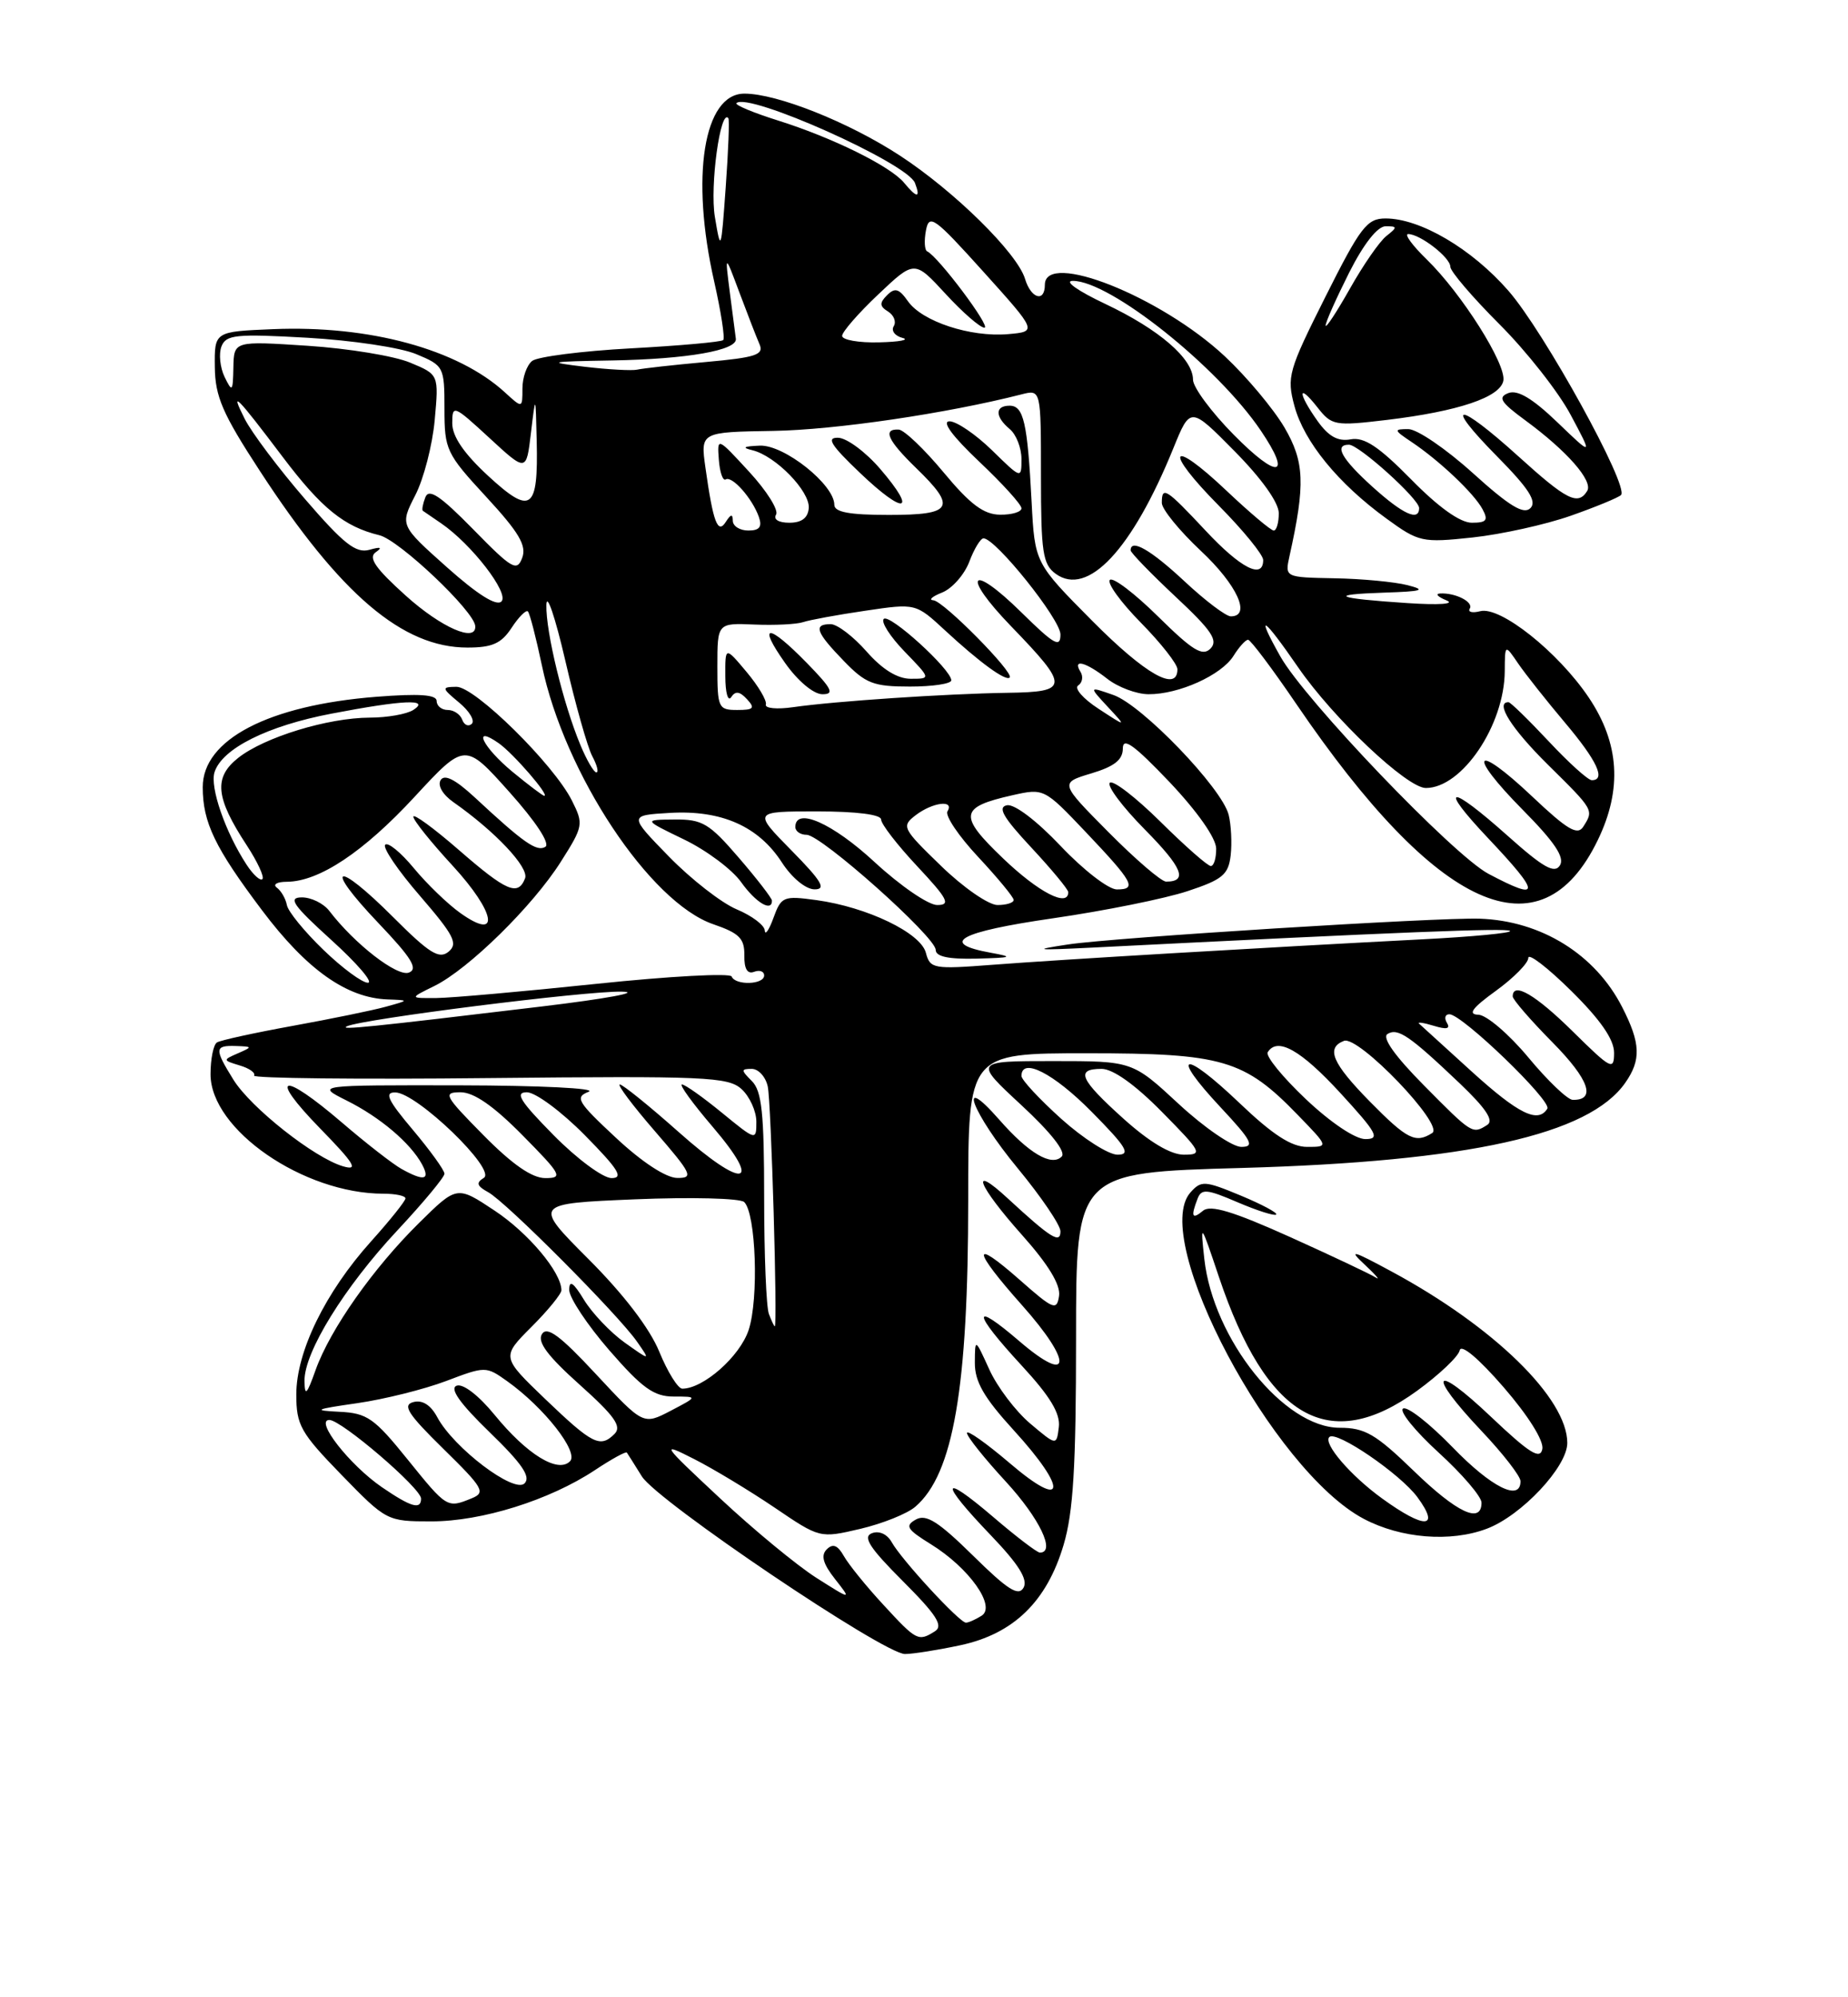 <?xml version="1.0" encoding="UTF-8" standalone="no"?>
<!DOCTYPE svg PUBLIC "-//W3C//DTD SVG 1.1//EN" "http://www.w3.org/Graphics/SVG/1.1/DTD/svg11.dtd" >
<svg xmlns="http://www.w3.org/2000/svg" xmlns:xlink="http://www.w3.org/1999/xlink" version="1.1" viewBox="0 0 237 256">
 <g >
 <path fill="currentColor"
d=" M 123.18 210.87 C 129.99 209.41 134.25 205.27 136.40 198.02 C 137.65 193.83 138.00 187.95 138.00 171.47 C 138.00 150.29 138.00 150.29 159.25 149.70 C 188.33 148.88 203.77 145.45 208.43 138.79 C 210.49 135.85 210.41 133.72 208.04 129.09 C 204.59 122.32 197.65 118.02 189.77 117.75 C 184.32 117.57 142.88 120.16 137.00 121.05 C 132.30 121.76 132.74 121.82 140.00 121.46 C 179.86 119.45 193.25 118.92 193.66 119.32 C 193.92 119.58 188.81 120.07 182.31 120.40 C 162.36 121.43 135.69 123.01 127.29 123.66 C 119.70 124.24 119.28 124.17 118.74 122.12 C 118.07 119.56 111.22 116.27 104.71 115.37 C 100.48 114.79 100.19 114.91 99.20 117.63 C 98.63 119.21 98.12 119.94 98.08 119.26 C 98.04 118.58 96.41 117.36 94.47 116.55 C 92.54 115.74 88.63 112.70 85.79 109.79 C 80.63 104.50 80.63 104.50 85.93 104.19 C 92.54 103.81 97.28 105.91 100.28 110.55 C 101.56 112.52 103.33 113.98 104.46 113.99 C 106.01 114.00 105.39 112.95 101.50 109.00 C 96.58 104.00 96.58 104.00 104.79 104.00 C 109.82 104.00 113.00 104.40 113.00 105.04 C 113.00 105.62 115.09 108.32 117.64 111.04 C 121.57 115.24 121.96 116.00 120.19 116.00 C 119.05 116.00 115.44 113.52 112.17 110.50 C 106.78 105.51 102.00 103.39 102.00 106.00 C 102.00 106.55 102.65 107.00 103.45 107.00 C 105.31 107.00 120.00 120.09 120.00 121.75 C 120.00 122.61 121.64 122.96 125.25 122.87 C 129.81 122.75 130.05 122.66 127.08 122.12 C 120.34 120.90 122.96 119.45 135.04 117.70 C 141.68 116.74 149.44 115.17 152.30 114.22 C 156.79 112.74 157.54 112.11 157.83 109.63 C 158.01 108.05 157.89 105.71 157.57 104.43 C 156.71 101.01 146.46 90.35 142.79 89.08 C 139.63 87.97 139.63 87.97 142.06 90.59 C 144.50 93.21 144.50 93.21 140.89 90.85 C 138.90 89.56 137.73 88.21 138.27 87.86 C 138.81 87.51 138.95 86.72 138.57 86.11 C 137.50 84.39 139.24 84.84 142.00 87.00 C 143.38 88.08 145.75 88.97 147.28 88.98 C 151.16 89.01 156.64 86.54 158.19 84.07 C 158.90 82.93 159.74 82.00 160.06 82.00 C 160.38 82.00 163.17 85.71 166.26 90.25 C 184.34 116.80 197.60 122.78 204.91 107.68 C 208.07 101.16 207.69 95.26 203.75 89.40 C 199.82 83.56 192.40 77.66 189.83 78.34 C 188.82 78.60 188.22 78.45 188.49 78.01 C 189.02 77.16 186.63 75.95 184.67 76.07 C 184.03 76.11 184.40 76.50 185.50 76.95 C 186.66 77.42 184.57 77.57 180.50 77.30 C 171.23 76.69 170.14 76.20 177.50 75.96 C 182.44 75.80 182.97 75.63 180.50 75.00 C 178.85 74.58 174.64 74.18 171.13 74.12 C 164.77 74.00 164.77 74.00 165.38 71.25 C 167.42 62.05 167.30 59.19 164.72 54.78 C 163.31 52.39 159.88 48.29 157.08 45.67 C 148.87 38.00 134.00 32.09 134.00 36.50 C 134.00 38.80 132.22 38.28 131.46 35.75 C 130.47 32.45 122.40 24.50 115.39 19.93 C 108.83 15.65 99.65 12.00 95.47 12.00 C 90.24 12.00 88.53 22.64 91.60 36.12 C 92.47 39.98 92.99 43.34 92.75 43.59 C 92.50 43.83 87.17 44.31 80.90 44.65 C 74.63 44.99 68.94 45.72 68.25 46.26 C 67.56 46.80 67.00 48.39 67.00 49.80 C 67.00 52.35 67.00 52.35 64.75 50.29 C 58.72 44.76 47.36 41.67 35.00 42.19 C 27.50 42.50 27.50 42.50 27.55 47.04 C 27.59 50.83 28.54 53.03 33.32 60.35 C 43.65 76.21 51.64 83.00 59.94 83.00 C 63.13 83.00 64.29 82.48 65.61 80.47 C 66.52 79.08 67.47 78.13 67.70 78.37 C 67.94 78.61 68.74 81.71 69.49 85.26 C 72.39 99.17 83.35 115.69 91.50 118.47 C 94.82 119.61 95.49 120.29 95.46 122.45 C 95.43 124.18 95.85 124.89 96.71 124.56 C 97.42 124.29 98.00 124.50 98.00 125.03 C 98.00 126.22 94.30 126.33 93.83 125.16 C 93.65 124.70 85.85 125.12 76.50 126.10 C 67.15 127.08 57.92 127.90 56.00 127.92 C 52.50 127.95 52.50 127.95 55.70 126.38 C 60.10 124.21 68.32 116.14 71.92 110.46 C 74.81 105.91 74.86 105.63 73.35 102.62 C 71.01 97.95 60.89 87.99 58.53 88.03 C 56.61 88.06 56.62 88.17 58.89 90.06 C 60.21 91.15 60.93 92.38 60.50 92.78 C 60.08 93.17 59.53 92.94 59.28 92.25 C 59.03 91.56 58.20 91.00 57.42 91.00 C 56.64 91.00 56.00 90.48 56.00 89.85 C 56.00 89.03 53.77 88.88 48.25 89.31 C 34.43 90.40 26.00 94.79 26.00 100.89 C 26.00 105.41 27.56 108.65 33.61 116.68 C 39.32 124.27 44.45 127.91 49.71 128.10 C 52.50 128.20 52.50 128.20 49.50 129.03 C 47.85 129.49 42.48 130.59 37.58 131.48 C 32.67 132.37 28.28 133.33 27.83 133.61 C 27.37 133.89 27.00 135.73 27.00 137.69 C 27.00 144.78 38.92 153.00 49.18 153.00 C 50.73 153.00 52.00 153.27 52.00 153.60 C 52.00 153.93 50.01 156.42 47.58 159.12 C 41.72 165.64 38.00 173.25 38.00 178.73 C 38.00 182.67 38.54 183.63 43.80 189.04 C 49.55 194.95 49.64 195.00 55.32 195.00 C 61.79 195.00 70.47 192.28 76.28 188.44 C 78.43 187.01 80.28 186.00 80.39 186.18 C 80.51 186.35 81.38 187.73 82.32 189.24 C 84.31 192.42 113.34 212.00 116.06 212.00 C 117.07 212.00 120.28 211.49 123.18 210.87 Z  M 190.68 195.94 C 195.12 194.27 201.00 188.01 201.00 184.95 C 201.00 179.23 191.59 170.05 178.50 162.99 C 173.38 160.22 172.87 160.10 175.05 162.12 C 176.45 163.43 177.07 164.16 176.43 163.74 C 175.79 163.32 170.83 160.98 165.42 158.54 C 158.15 155.27 155.24 154.39 154.29 155.18 C 152.88 156.35 152.69 155.96 153.58 153.65 C 154.08 152.34 154.75 152.39 158.72 154.10 C 161.23 155.17 163.45 155.88 163.67 155.67 C 163.88 155.46 161.82 154.36 159.10 153.23 C 154.50 151.32 154.05 151.29 152.67 152.84 C 147.41 158.75 163.24 188.53 174.91 194.68 C 179.67 197.19 186.02 197.70 190.68 195.94 Z  M 99.00 115.44 C 99.00 115.13 97.09 112.65 94.75 109.94 C 90.96 105.53 90.07 105.00 86.50 105.04 C 82.50 105.07 82.50 105.07 87.73 107.60 C 90.61 108.99 93.90 111.45 95.05 113.07 C 96.92 115.69 99.00 116.94 99.00 115.44 Z  M 201.43 66.11 C 204.65 64.98 207.55 63.78 207.89 63.45 C 208.97 62.36 198.00 42.46 193.44 37.26 C 188.74 31.88 182.14 28.00 177.69 28.00 C 175.31 28.00 174.48 29.08 169.98 38.04 C 165.23 47.51 165.00 48.30 166.01 52.05 C 167.25 56.63 171.62 61.98 177.81 66.47 C 181.96 69.49 182.38 69.58 188.85 68.89 C 192.55 68.49 198.21 67.24 201.43 66.11 Z  M 113.29 205.69 C 111.10 203.33 108.82 200.51 108.22 199.44 C 107.43 198.05 106.82 197.80 106.03 198.58 C 105.25 199.36 105.54 200.42 107.08 202.38 C 109.22 205.10 109.22 205.10 104.69 202.23 C 102.21 200.65 96.64 196.06 92.33 192.03 C 84.79 184.99 84.67 184.80 89.00 187.00 C 91.47 188.25 96.12 191.06 99.32 193.22 C 105.14 197.17 105.14 197.17 110.32 195.96 C 113.17 195.29 116.35 194.02 117.39 193.12 C 122.27 188.93 124.17 177.88 124.17 153.77 C 124.17 135.00 124.17 135.00 139.40 135.00 C 156.79 135.00 159.57 135.81 166.45 142.92 C 170.41 147.00 170.41 147.00 167.63 147.00 C 165.62 147.00 163.21 145.44 158.92 141.34 C 151.70 134.46 149.95 134.89 156.54 141.93 C 160.54 146.21 160.95 147.00 159.19 147.00 C 158.05 147.00 154.44 144.53 151.17 141.50 C 145.23 136.00 145.23 136.00 135.06 136.00 C 124.89 136.00 124.89 136.00 130.99 141.65 C 134.80 145.18 136.74 147.66 136.16 148.24 C 134.85 149.55 131.93 147.82 128.14 143.50 C 122.59 137.18 124.66 142.65 130.50 149.72 C 133.53 153.39 136.00 157.03 136.00 157.82 C 136.00 159.47 134.77 158.70 129.25 153.61 C 124.26 149.00 125.39 151.92 131.07 158.29 C 134.45 162.08 136.03 164.68 135.82 166.10 C 135.53 168.03 135.10 167.86 130.75 164.02 C 124.53 158.54 124.69 160.13 131.07 167.29 C 137.62 174.64 137.41 177.63 130.75 171.92 C 124.54 166.59 124.69 168.17 131.04 175.04 C 134.68 178.98 136.00 181.17 135.79 182.91 C 135.50 185.31 135.50 185.31 132.11 182.45 C 130.24 180.87 127.89 177.76 126.88 175.54 C 125.04 171.50 125.04 171.50 125.02 174.67 C 125.01 177.09 126.18 179.13 130.00 183.31 C 137.01 190.98 136.69 193.69 129.50 187.54 C 126.47 184.96 124.00 183.22 124.01 183.67 C 124.01 184.13 126.26 186.94 129.01 189.92 C 133.32 194.61 135.43 199.00 133.36 199.00 C 133.00 199.00 130.30 196.94 127.36 194.42 C 120.60 188.65 120.44 189.87 127.05 196.76 C 130.64 200.50 131.85 202.44 131.27 203.49 C 130.62 204.65 129.24 203.78 124.79 199.39 C 120.33 195.01 118.78 194.03 117.46 194.76 C 116.02 195.57 116.30 196.02 119.37 197.92 C 124.28 200.95 127.79 205.89 125.89 207.09 C 125.13 207.57 124.22 207.98 123.88 207.98 C 123.07 208.00 115.61 199.92 114.35 197.65 C 113.77 196.63 112.74 196.16 111.81 196.52 C 110.61 196.98 111.52 198.39 115.78 202.65 C 120.10 206.97 121.01 208.38 119.91 209.08 C 117.77 210.43 117.55 210.32 113.29 205.69 Z  M 48.98 190.62 C 44.83 187.77 40.31 182.00 42.24 182.00 C 43.78 182.00 54.00 190.75 54.00 192.08 C 54.00 193.55 52.71 193.17 48.98 190.62 Z  M 52.28 187.07 C 47.99 181.75 47.09 181.12 43.50 180.95 C 40.05 180.78 40.36 180.63 45.81 179.85 C 49.28 179.35 54.41 178.07 57.21 177.01 C 62.25 175.10 62.33 175.10 65.03 177.02 C 69.79 180.41 74.27 186.13 73.10 187.30 C 71.54 188.86 67.59 186.43 63.44 181.36 C 61.38 178.84 59.37 177.30 58.56 177.61 C 57.63 177.97 58.97 179.87 62.79 183.57 C 66.95 187.60 68.11 189.29 67.27 190.13 C 65.94 191.46 58.19 185.59 56.08 181.65 C 55.24 180.08 54.17 179.40 53.01 179.71 C 51.57 180.09 52.31 181.24 56.86 185.70 C 61.98 190.72 62.32 191.30 60.50 192.04 C 57.35 193.33 57.32 193.31 52.28 187.07 Z  M 69.90 179.30 C 64.31 173.93 64.31 173.93 68.15 170.08 C 70.27 167.97 72.00 165.84 72.00 165.37 C 71.99 163.07 67.75 158.02 63.42 155.16 C 58.60 151.96 58.60 151.96 53.76 156.73 C 47.86 162.54 42.34 170.38 40.47 175.61 C 39.35 178.77 39.08 179.03 39.05 177.00 C 39.00 173.32 44.16 164.97 51.00 157.66 C 54.30 154.13 57.00 150.88 57.00 150.44 C 57.00 149.99 55.17 147.46 52.94 144.81 C 49.73 141.01 49.26 140.00 50.69 140.02 C 53.44 140.04 63.71 149.94 62.05 150.97 C 61.02 151.60 61.15 152.01 62.61 152.81 C 64.89 154.04 79.29 168.50 81.70 171.97 C 83.42 174.43 83.42 174.43 80.11 172.08 C 78.29 170.78 75.95 168.32 74.90 166.61 C 73.53 164.36 73.01 164.01 73.00 165.33 C 73.00 166.33 75.32 169.82 78.15 173.08 C 82.36 177.92 83.86 179.00 86.40 179.00 C 89.50 179.00 89.50 179.00 86.00 180.83 C 82.50 182.65 82.50 182.65 76.43 176.13 C 71.82 171.17 70.15 169.94 69.50 171.00 C 68.88 172.00 70.25 173.82 74.34 177.48 C 78.80 181.47 79.77 182.83 78.82 183.78 C 76.97 185.63 75.98 185.12 69.90 179.30 Z  M 84.55 173.25 C 83.32 170.25 79.97 165.88 75.48 161.39 C 68.37 154.27 68.37 154.27 81.43 153.72 C 88.64 153.42 94.92 153.58 95.44 154.07 C 96.95 155.52 97.33 166.47 96.01 170.47 C 94.89 173.86 90.21 177.99 87.50 177.99 C 86.95 177.99 85.62 175.86 84.55 173.25 Z  M 98.61 168.42 C 98.27 167.55 98.00 160.83 98.00 153.49 C 98.00 142.69 97.70 139.84 96.43 138.57 C 95.02 137.16 95.01 137.00 96.41 137.00 C 97.26 137.00 98.19 138.01 98.46 139.25 C 98.90 141.21 99.74 170.01 99.36 170.00 C 99.28 170.00 98.94 169.29 98.61 168.42 Z  M 51.50 149.83 C 50.40 149.22 46.95 146.54 43.83 143.86 C 36.10 137.24 34.32 137.72 41.03 144.61 C 45.47 149.16 46.03 150.08 44.00 149.49 C 40.32 148.42 32.15 141.97 29.93 138.38 C 27.47 134.42 27.51 133.98 30.25 134.07 C 32.40 134.14 32.41 134.18 30.50 135.01 C 28.55 135.86 28.56 135.90 30.74 136.56 C 31.97 136.92 32.80 137.51 32.58 137.86 C 32.37 138.21 45.92 138.36 62.69 138.18 C 90.42 137.90 93.37 138.02 95.10 139.59 C 96.14 140.54 97.00 142.42 97.00 143.78 C 97.00 146.22 96.97 146.21 92.58 142.62 C 90.15 140.63 87.85 139.00 87.46 139.00 C 87.07 139.00 88.84 141.44 91.40 144.43 C 97.96 152.11 95.36 152.50 87.03 145.09 C 83.26 141.74 79.86 139.00 79.49 139.00 C 79.11 139.00 81.14 141.70 84.00 145.00 C 88.74 150.48 88.99 151.00 86.85 150.98 C 85.42 150.97 82.34 148.96 79.00 145.84 C 74.03 141.21 73.69 140.64 75.50 139.93 C 76.60 139.49 69.17 139.13 59.00 139.11 C 40.50 139.08 40.50 139.08 44.44 141.05 C 48.74 143.19 52.64 146.50 54.13 149.25 C 55.20 151.25 54.38 151.43 51.50 149.83 Z  M 62.00 145.50 C 56.98 140.42 56.76 140.00 59.07 140.00 C 60.77 140.00 63.30 141.75 67.00 145.50 C 72.02 150.58 72.24 151.00 69.93 151.00 C 68.23 151.00 65.70 149.25 62.00 145.50 Z  M 71.00 145.50 C 66.70 141.14 65.98 140.00 67.57 140.00 C 68.67 140.00 72.01 142.47 75.00 145.50 C 79.30 149.86 80.02 151.00 78.43 151.00 C 77.33 151.00 73.99 148.53 71.00 145.50 Z  M 136.11 143.41 C 133.30 140.88 131.00 138.41 131.00 137.91 C 131.00 135.46 135.12 137.56 140.00 142.50 C 144.49 147.04 145.06 148.00 143.32 148.00 C 142.16 148.00 138.92 145.93 136.11 143.41 Z  M 144.11 143.41 C 138.46 138.33 137.88 137.00 141.28 137.00 C 142.73 137.00 145.57 139.02 149.00 142.50 C 154.14 147.71 154.29 148.00 151.82 148.00 C 150.13 148.00 147.42 146.38 144.11 143.41 Z  M 167.46 140.87 C 164.48 138.05 162.28 135.35 162.58 134.87 C 163.81 132.88 166.81 134.56 171.91 140.11 C 176.61 145.23 177.03 146.00 175.10 146.00 C 173.80 146.00 170.63 143.87 167.46 140.87 Z  M 175.71 141.22 C 170.85 136.28 170.01 134.32 172.36 133.41 C 174.23 132.70 185.27 144.21 183.68 145.22 C 181.54 146.58 180.47 146.05 175.71 141.22 Z  M 182.62 139.12 C 178.89 135.36 177.21 132.99 177.94 132.53 C 179.27 131.71 180.76 132.73 187.24 138.89 C 190.56 142.06 191.61 143.63 190.74 144.18 C 188.84 145.39 188.81 145.38 182.62 139.12 Z  M 188.74 137.34 C 185.31 134.22 182.28 131.47 182.00 131.21 C 181.72 130.96 182.57 131.08 183.88 131.48 C 185.51 131.98 186.04 131.87 185.57 131.11 C 185.19 130.50 185.33 130.00 185.88 130.00 C 187.51 130.00 199.04 141.12 198.44 142.10 C 197.25 144.02 194.75 142.79 188.74 137.34 Z  M 196.00 135.53 C 193.53 132.56 190.64 130.09 189.60 130.06 C 188.20 130.02 188.78 129.21 191.85 126.99 C 194.13 125.34 196.00 123.44 196.00 122.78 C 196.00 122.11 198.47 124.01 201.50 127.00 C 205.25 130.70 207.00 133.23 207.00 134.93 C 207.00 137.26 206.63 137.06 201.72 132.22 C 196.94 127.50 194.00 125.78 194.00 127.72 C 194.00 128.11 196.30 130.77 199.12 133.62 C 203.81 138.37 204.74 141.04 201.69 140.97 C 201.04 140.96 198.47 138.51 196.00 135.53 Z  M 44.50 131.54 C 46.49 130.61 75.10 127.00 79.74 127.10 C 82.36 127.16 77.75 128.01 69.50 129.00 C 47.39 131.65 43.39 132.06 44.50 131.54 Z  M 41.48 121.75 C 39.05 119.41 36.94 116.83 36.79 116.00 C 36.63 115.17 36.05 114.17 35.50 113.77 C 34.95 113.36 35.53 113.02 36.79 113.02 C 40.93 112.99 46.62 109.21 53.17 102.13 C 59.63 95.15 59.63 95.15 65.32 101.51 C 68.73 105.32 70.58 108.14 69.94 108.54 C 68.84 109.21 67.17 108.05 60.87 102.19 C 58.39 99.90 57.00 99.19 56.51 99.99 C 56.09 100.67 56.77 101.85 58.14 102.81 C 63.50 106.56 67.86 111.19 67.34 112.57 C 66.44 114.90 64.97 114.27 58.83 108.93 C 55.62 106.14 53.00 104.23 53.01 104.68 C 53.01 105.13 55.27 107.95 58.04 110.95 C 63.59 116.98 64.21 120.71 59.04 117.03 C 57.41 115.87 54.73 113.28 53.07 111.27 C 51.41 109.26 49.76 107.91 49.40 108.27 C 49.04 108.63 51.05 111.59 53.87 114.84 C 58.22 119.88 58.77 120.94 57.53 121.98 C 56.32 122.98 55.07 122.20 50.42 117.55 C 43.03 110.16 41.37 110.79 48.50 118.28 C 52.79 122.78 53.66 124.19 52.44 124.66 C 50.95 125.23 45.49 121.01 42.23 116.75 C 41.49 115.79 39.90 115.01 38.69 115.02 C 36.89 115.04 37.57 116.02 42.50 120.49 C 45.80 123.48 47.91 125.94 47.19 125.96 C 46.47 125.98 43.90 124.09 41.48 121.75 Z  M 120.68 110.98 C 115.70 106.16 115.58 105.91 117.44 104.48 C 119.62 102.82 122.44 102.47 121.51 103.99 C 121.17 104.53 122.95 107.17 125.45 109.84 C 127.95 112.52 130.00 115.00 130.00 115.35 C 130.00 115.71 129.07 116.00 127.93 116.00 C 126.78 116.00 123.52 113.74 120.68 110.98 Z  M 128.68 110.06 C 122.88 104.52 123.03 103.46 129.83 101.93 C 133.87 101.02 133.93 101.05 139.20 106.60 C 145.36 113.09 145.86 114.00 143.23 114.00 C 142.16 114.00 138.93 111.50 136.04 108.45 C 132.96 105.20 130.11 103.03 129.14 103.21 C 127.90 103.46 128.65 104.76 132.25 108.62 C 134.86 111.42 137.00 114.00 137.00 114.35 C 137.00 116.34 133.20 114.38 128.68 110.06 Z  M 190.89 112.00 C 186.40 109.63 167.32 89.71 164.19 84.12 C 160.95 78.36 161.97 78.99 166.48 85.53 C 170.97 92.05 180.44 101.00 182.86 101.00 C 187.50 101.00 192.93 92.96 192.98 86.03 C 193.00 82.55 193.00 82.55 194.69 85.03 C 195.62 86.39 198.32 89.80 200.69 92.61 C 204.82 97.50 205.99 100.00 204.14 100.00 C 203.66 100.00 201.17 97.75 198.60 95.00 C 196.02 92.25 193.71 90.00 193.46 90.00 C 191.69 90.00 193.83 93.38 198.50 98.00 C 204.45 103.87 204.41 103.81 203.05 105.96 C 202.31 107.12 201.02 106.36 196.51 102.10 C 189.06 95.06 188.04 96.46 195.27 103.78 C 199.36 107.91 200.69 109.89 200.06 110.91 C 199.37 112.02 197.94 111.22 193.39 107.16 C 185.80 100.39 184.34 100.55 190.85 107.44 C 197.64 114.62 197.65 115.58 190.89 112.00 Z  M 31.63 110.84 C 28.90 106.67 26.90 100.90 27.51 98.98 C 28.47 95.95 34.28 93.04 42.51 91.47 C 51.69 89.71 55.24 89.55 53.00 91.00 C 52.17 91.53 49.67 91.98 47.43 91.98 C 42.04 92.00 33.93 94.48 30.56 97.13 C 27.38 99.64 27.62 102.21 31.64 108.34 C 33.02 110.45 33.93 112.41 33.65 112.68 C 33.38 112.95 32.47 112.12 31.63 110.84 Z  M 142.17 106.67 C 135.90 100.35 135.90 100.35 139.95 99.13 C 142.92 98.24 144.00 97.39 144.00 95.93 C 144.00 94.43 145.45 95.48 149.97 100.22 C 153.54 103.99 155.94 107.40 155.97 108.75 C 155.98 109.99 155.68 111.00 155.28 111.00 C 154.88 111.00 151.97 108.44 148.81 105.31 C 145.64 102.18 142.73 99.94 142.33 100.33 C 141.94 100.73 143.96 103.43 146.83 106.33 C 151.65 111.21 152.38 113.00 149.55 113.00 C 148.94 113.00 145.62 110.15 142.17 106.67 Z  M 65.73 98.93 C 61.89 95.76 60.47 92.81 63.96 95.26 C 65.83 96.57 70.53 102.00 69.80 102.00 C 69.61 102.00 67.78 100.62 65.73 98.93 Z  M 74.44 95.50 C 72.25 90.27 69.99 80.98 70.07 77.54 C 70.11 75.87 71.20 79.08 72.50 84.68 C 73.79 90.27 75.35 95.79 75.96 96.93 C 76.57 98.07 76.81 99.00 76.48 99.00 C 76.16 99.00 75.24 97.43 74.44 95.50 Z  M 92.00 85.43 C 92.00 79.85 92.00 79.85 96.75 80.05 C 99.36 80.16 102.17 80.02 103.00 79.74 C 103.83 79.46 107.41 78.80 110.97 78.28 C 117.44 77.32 117.44 77.32 121.20 80.80 C 125.63 84.90 128.99 87.35 129.49 86.84 C 130.10 86.24 120.97 77.00 119.70 76.94 C 119.04 76.90 119.55 76.45 120.84 75.94 C 122.12 75.42 123.68 73.65 124.31 72.00 C 124.93 70.35 125.75 69.00 126.13 69.00 C 127.68 69.00 136.00 79.38 136.00 81.32 C 136.00 83.08 135.20 82.63 131.02 78.52 C 124.41 72.01 123.20 73.58 129.67 80.27 C 137.20 88.06 137.16 88.69 129.16 88.80 C 121.31 88.92 107.07 89.87 101.72 90.64 C 99.64 90.94 98.06 90.79 98.22 90.30 C 98.37 89.81 97.26 87.93 95.75 86.13 C 93.00 82.85 93.00 82.85 93.02 86.67 C 93.02 88.78 93.36 89.99 93.77 89.36 C 94.30 88.54 94.86 88.60 95.79 89.61 C 96.87 90.77 96.66 91.00 94.54 91.00 C 92.12 91.00 92.00 90.73 92.00 85.43 Z  M 103.50 85.00 C 98.49 79.87 97.07 79.86 100.69 84.98 C 102.30 87.27 104.33 88.97 105.45 88.98 C 107.06 89.00 106.71 88.29 103.50 85.00 Z  M 122.00 87.20 C 122.00 85.81 114.07 78.60 113.34 79.33 C 112.95 79.71 114.16 81.60 116.01 83.51 C 119.39 87.00 119.39 87.00 116.80 87.00 C 115.09 87.00 113.16 85.81 111.13 83.50 C 109.44 81.58 107.37 80.00 106.53 80.00 C 104.27 80.00 104.64 81.03 108.20 84.70 C 111.02 87.62 112.01 88.00 116.70 88.00 C 119.61 88.00 122.00 87.64 122.00 87.20 Z  M 140.08 79.58 C 132.71 72.16 132.71 72.16 132.30 64.33 C 131.77 54.15 131.28 52.00 129.48 52.00 C 127.58 52.00 127.59 53.41 129.50 55.00 C 130.32 55.68 131.00 57.41 131.00 58.83 C 131.00 61.40 130.99 61.40 127.21 57.70 C 125.12 55.67 122.67 54.00 121.77 54.00 C 120.73 54.00 122.13 55.90 125.56 59.15 C 128.55 61.97 131.00 64.67 131.00 65.15 C 131.00 65.62 129.76 65.99 128.25 65.97 C 126.16 65.95 124.42 64.65 121.00 60.53 C 118.53 57.56 115.94 55.09 115.25 55.06 C 113.16 54.96 113.83 56.44 117.50 60.00 C 122.74 65.08 122.20 66.00 114.00 66.00 C 108.91 66.00 107.00 65.64 107.00 64.70 C 107.00 62.11 100.56 56.99 97.45 57.12 C 95.36 57.20 95.08 57.37 96.50 57.71 C 99.46 58.43 103.88 62.96 103.72 65.12 C 103.62 66.39 102.81 67.00 101.23 67.00 C 99.85 67.00 99.15 66.57 99.53 65.96 C 99.88 65.38 98.33 62.91 96.07 60.46 C 91.97 56.01 91.97 56.01 92.19 58.94 C 92.31 60.55 92.71 61.68 93.07 61.45 C 93.89 60.95 96.48 63.88 97.32 66.25 C 97.77 67.53 97.41 68.00 95.97 68.00 C 94.89 68.00 93.99 67.44 93.98 66.75 C 93.97 65.85 93.73 65.88 93.09 66.88 C 92.05 68.53 91.46 66.98 90.47 59.94 C 89.83 55.38 89.83 55.38 99.19 55.23 C 107.12 55.10 121.40 53.00 131.00 50.55 C 133.50 49.91 133.50 49.91 133.50 61.04 C 133.50 70.78 133.73 72.33 135.38 73.54 C 139.49 76.54 145.18 70.48 150.48 57.45 C 152.66 52.09 152.66 52.09 158.33 57.83 C 161.80 61.34 164.00 64.42 164.00 65.78 C 164.00 67.00 163.71 68.00 163.35 68.00 C 162.99 68.00 160.26 65.70 157.29 62.89 C 149.99 55.98 149.16 57.59 156.31 64.81 C 159.44 67.97 162.00 71.11 162.00 71.78 C 162.00 74.31 159.12 72.84 154.60 68.00 C 149.53 62.59 149.00 62.25 149.00 64.46 C 149.00 65.26 151.25 68.02 154.00 70.60 C 158.65 74.95 160.51 79.00 157.85 79.00 C 157.22 79.00 154.54 76.97 151.90 74.50 C 147.59 70.48 145.00 68.99 145.00 70.54 C 145.00 70.84 147.59 73.51 150.75 76.47 C 155.40 80.81 156.26 82.09 155.24 83.13 C 154.22 84.17 152.95 83.39 148.52 79.02 C 145.51 76.05 142.73 73.94 142.34 74.33 C 141.94 74.72 143.73 77.19 146.31 79.81 C 148.89 82.43 151.00 85.12 151.00 85.78 C 151.00 88.77 146.88 86.43 140.08 79.58 Z  M 112.89 60.11 C 111.03 57.94 108.60 56.14 107.50 56.11 C 105.93 56.06 106.54 57.04 110.31 60.63 C 116.01 66.07 117.72 65.73 112.89 60.11 Z  M 52.04 76.35 C 48.14 72.84 47.19 71.47 48.19 70.78 C 49.08 70.16 48.83 70.06 47.37 70.47 C 45.64 70.95 44.07 69.71 39.11 63.96 C 35.74 60.06 32.26 55.43 31.38 53.68 C 29.42 49.80 30.32 50.71 36.28 58.60 C 41.23 65.15 44.15 67.51 48.65 68.60 C 51.19 69.21 60.84 78.35 60.95 80.25 C 61.09 82.41 56.60 80.45 52.04 76.35 Z  M 57.31 72.70 C 51.29 67.33 51.29 67.33 53.25 63.49 C 54.34 61.39 55.46 57.04 55.75 53.84 C 56.28 48.01 56.28 48.01 52.60 46.48 C 50.58 45.63 44.67 44.66 39.46 44.32 C 30.00 43.70 30.00 43.70 29.93 47.10 C 29.87 50.22 29.78 50.32 28.80 48.31 C 28.22 47.10 28.04 45.34 28.40 44.41 C 28.98 42.90 30.24 42.77 39.41 43.29 C 45.10 43.61 51.39 44.55 53.38 45.39 C 56.92 46.86 57.00 47.02 57.00 52.39 C 57.00 57.65 57.23 58.14 62.36 63.69 C 66.56 68.24 67.56 69.93 66.97 71.50 C 66.30 73.30 65.67 72.94 60.68 67.84 C 56.46 63.54 55.00 62.56 54.55 63.74 C 54.22 64.59 54.08 65.37 54.23 65.47 C 54.38 65.58 55.44 66.30 56.58 67.08 C 60.47 69.74 65.35 76.05 64.31 77.09 C 63.67 77.73 61.26 76.22 57.31 72.70 Z  M 62.61 61.00 C 59.49 58.12 58.00 55.94 58.00 54.25 C 58.00 51.84 58.18 51.91 62.75 56.12 C 67.50 60.50 67.50 60.50 68.09 55.50 C 68.69 50.50 68.69 50.50 68.83 56.50 C 69.04 65.41 68.12 66.08 62.61 61.00 Z  M 158.24 55.74 C 155.36 52.83 153.00 49.64 153.00 48.67 C 153.00 45.97 148.67 42.23 141.76 38.96 C 138.20 37.28 136.40 36.00 137.59 36.00 C 142.36 36.00 156.14 46.97 161.70 55.20 C 165.74 61.18 163.90 61.47 158.24 55.74 Z  M 75.00 47.01 C 70.01 46.41 70.33 46.34 78.50 46.20 C 88.14 46.03 94.58 44.90 94.37 43.42 C 94.30 42.91 93.95 40.25 93.60 37.50 C 92.96 32.50 92.96 32.50 94.83 37.50 C 95.86 40.25 97.01 43.22 97.40 44.11 C 98.00 45.47 96.97 45.82 90.52 46.40 C 86.34 46.78 82.38 47.22 81.71 47.38 C 81.05 47.53 78.03 47.37 75.00 47.01 Z  M 108.00 43.05 C 108.00 42.54 110.09 40.14 112.64 37.73 C 117.28 33.34 117.28 33.34 121.27 37.67 C 123.46 40.05 125.70 42.00 126.25 42.00 C 127.17 42.00 120.31 32.86 118.91 32.22 C 118.57 32.06 118.50 30.86 118.75 29.54 C 119.16 27.37 119.81 27.83 126.12 34.83 C 133.03 42.50 133.03 42.50 129.26 42.83 C 124.45 43.24 118.26 41.21 116.44 38.61 C 115.30 36.99 114.77 36.83 113.77 37.83 C 112.77 38.83 112.79 39.25 113.89 39.93 C 114.64 40.40 114.97 41.24 114.62 41.81 C 114.26 42.38 114.77 43.06 115.74 43.31 C 116.71 43.56 115.36 43.82 112.75 43.88 C 110.14 43.95 108.00 43.57 108.00 43.05 Z  M 91.68 27.80 C 91.02 23.86 92.39 13.84 93.41 15.15 C 93.56 15.34 93.41 19.32 93.07 24.00 C 92.48 32.24 92.44 32.36 91.68 27.80 Z  M 115.94 23.42 C 114.17 21.29 106.76 17.64 99.76 15.44 C 96.61 14.45 94.21 13.45 94.45 13.22 C 95.91 11.76 116.36 20.90 117.34 23.45 C 118.10 25.43 117.59 25.42 115.94 23.42 Z  M 177.26 192.07 C 173.22 189.15 169.66 185.01 170.48 184.19 C 171.36 183.30 179.58 188.91 181.78 191.90 C 184.76 195.95 182.71 196.02 177.26 192.07 Z  M 181.28 188.50 C 176.42 183.80 175.05 183.00 171.80 183.00 C 164.69 183.00 155.59 171.66 154.45 161.36 C 153.93 156.61 153.97 156.66 156.32 163.66 C 162.44 181.86 170.46 186.46 181.75 178.25 C 184.58 176.19 187.04 173.86 187.20 173.08 C 187.38 172.22 189.62 174.10 192.83 177.80 C 196.00 181.46 198.01 184.67 197.80 185.73 C 197.52 187.13 196.14 186.26 191.22 181.60 C 183.79 174.55 182.89 175.89 190.00 183.41 C 192.75 186.31 195.00 189.21 195.00 189.85 C 195.00 192.51 191.26 190.64 186.26 185.47 C 183.31 182.43 180.47 180.21 179.94 180.54 C 179.41 180.86 181.46 183.40 184.49 186.17 C 187.52 188.93 190.00 191.83 190.00 192.60 C 190.00 195.38 186.85 193.90 181.28 188.50 Z  M 180.97 61.44 C 176.81 57.22 174.95 55.99 173.22 56.31 C 171.59 56.61 170.39 55.95 168.97 53.96 C 166.43 50.39 166.40 48.97 168.94 52.19 C 170.80 54.56 171.15 54.62 177.89 53.82 C 187.03 52.72 192.39 50.92 192.80 48.80 C 193.20 46.70 187.46 37.62 182.97 33.25 C 181.13 31.46 180.06 30.00 180.59 30.00 C 182.12 30.00 186.00 33.00 186.00 34.19 C 186.00 34.78 188.84 38.10 192.31 41.57 C 195.77 45.03 199.89 50.26 201.44 53.19 C 204.28 58.50 204.28 58.50 199.71 54.11 C 196.54 51.07 194.63 49.93 193.45 50.38 C 192.05 50.92 192.44 51.55 195.62 53.88 C 200.98 57.82 204.34 61.65 203.55 62.93 C 202.37 64.83 200.93 64.11 194.74 58.50 C 186.87 51.38 184.97 51.38 191.99 58.49 C 196.07 62.62 197.13 64.27 196.27 65.13 C 195.41 65.99 193.58 64.88 188.89 60.64 C 185.46 57.54 181.74 55.00 180.61 55.00 C 178.71 55.00 178.74 55.12 181.03 56.65 C 184.60 59.04 189.02 63.22 190.12 65.25 C 190.90 66.69 190.65 67.00 188.75 67.00 C 187.26 67.00 184.48 65.02 180.97 61.44 Z  M 176.00 62.38 C 172.06 58.82 171.04 57.00 173.00 57.00 C 174.28 57.00 182.00 63.96 182.00 65.12 C 182.00 66.87 179.93 65.93 176.00 62.38 Z  M 170.01 41.72 C 170.00 41.29 171.36 38.26 173.01 34.97 C 174.89 31.25 176.66 29.00 177.71 29.00 C 179.23 29.00 179.23 29.12 177.80 30.25 C 176.92 30.94 174.82 33.98 173.12 37.00 C 171.41 40.02 170.01 42.15 170.01 41.72 Z "/>
</g>
</svg>